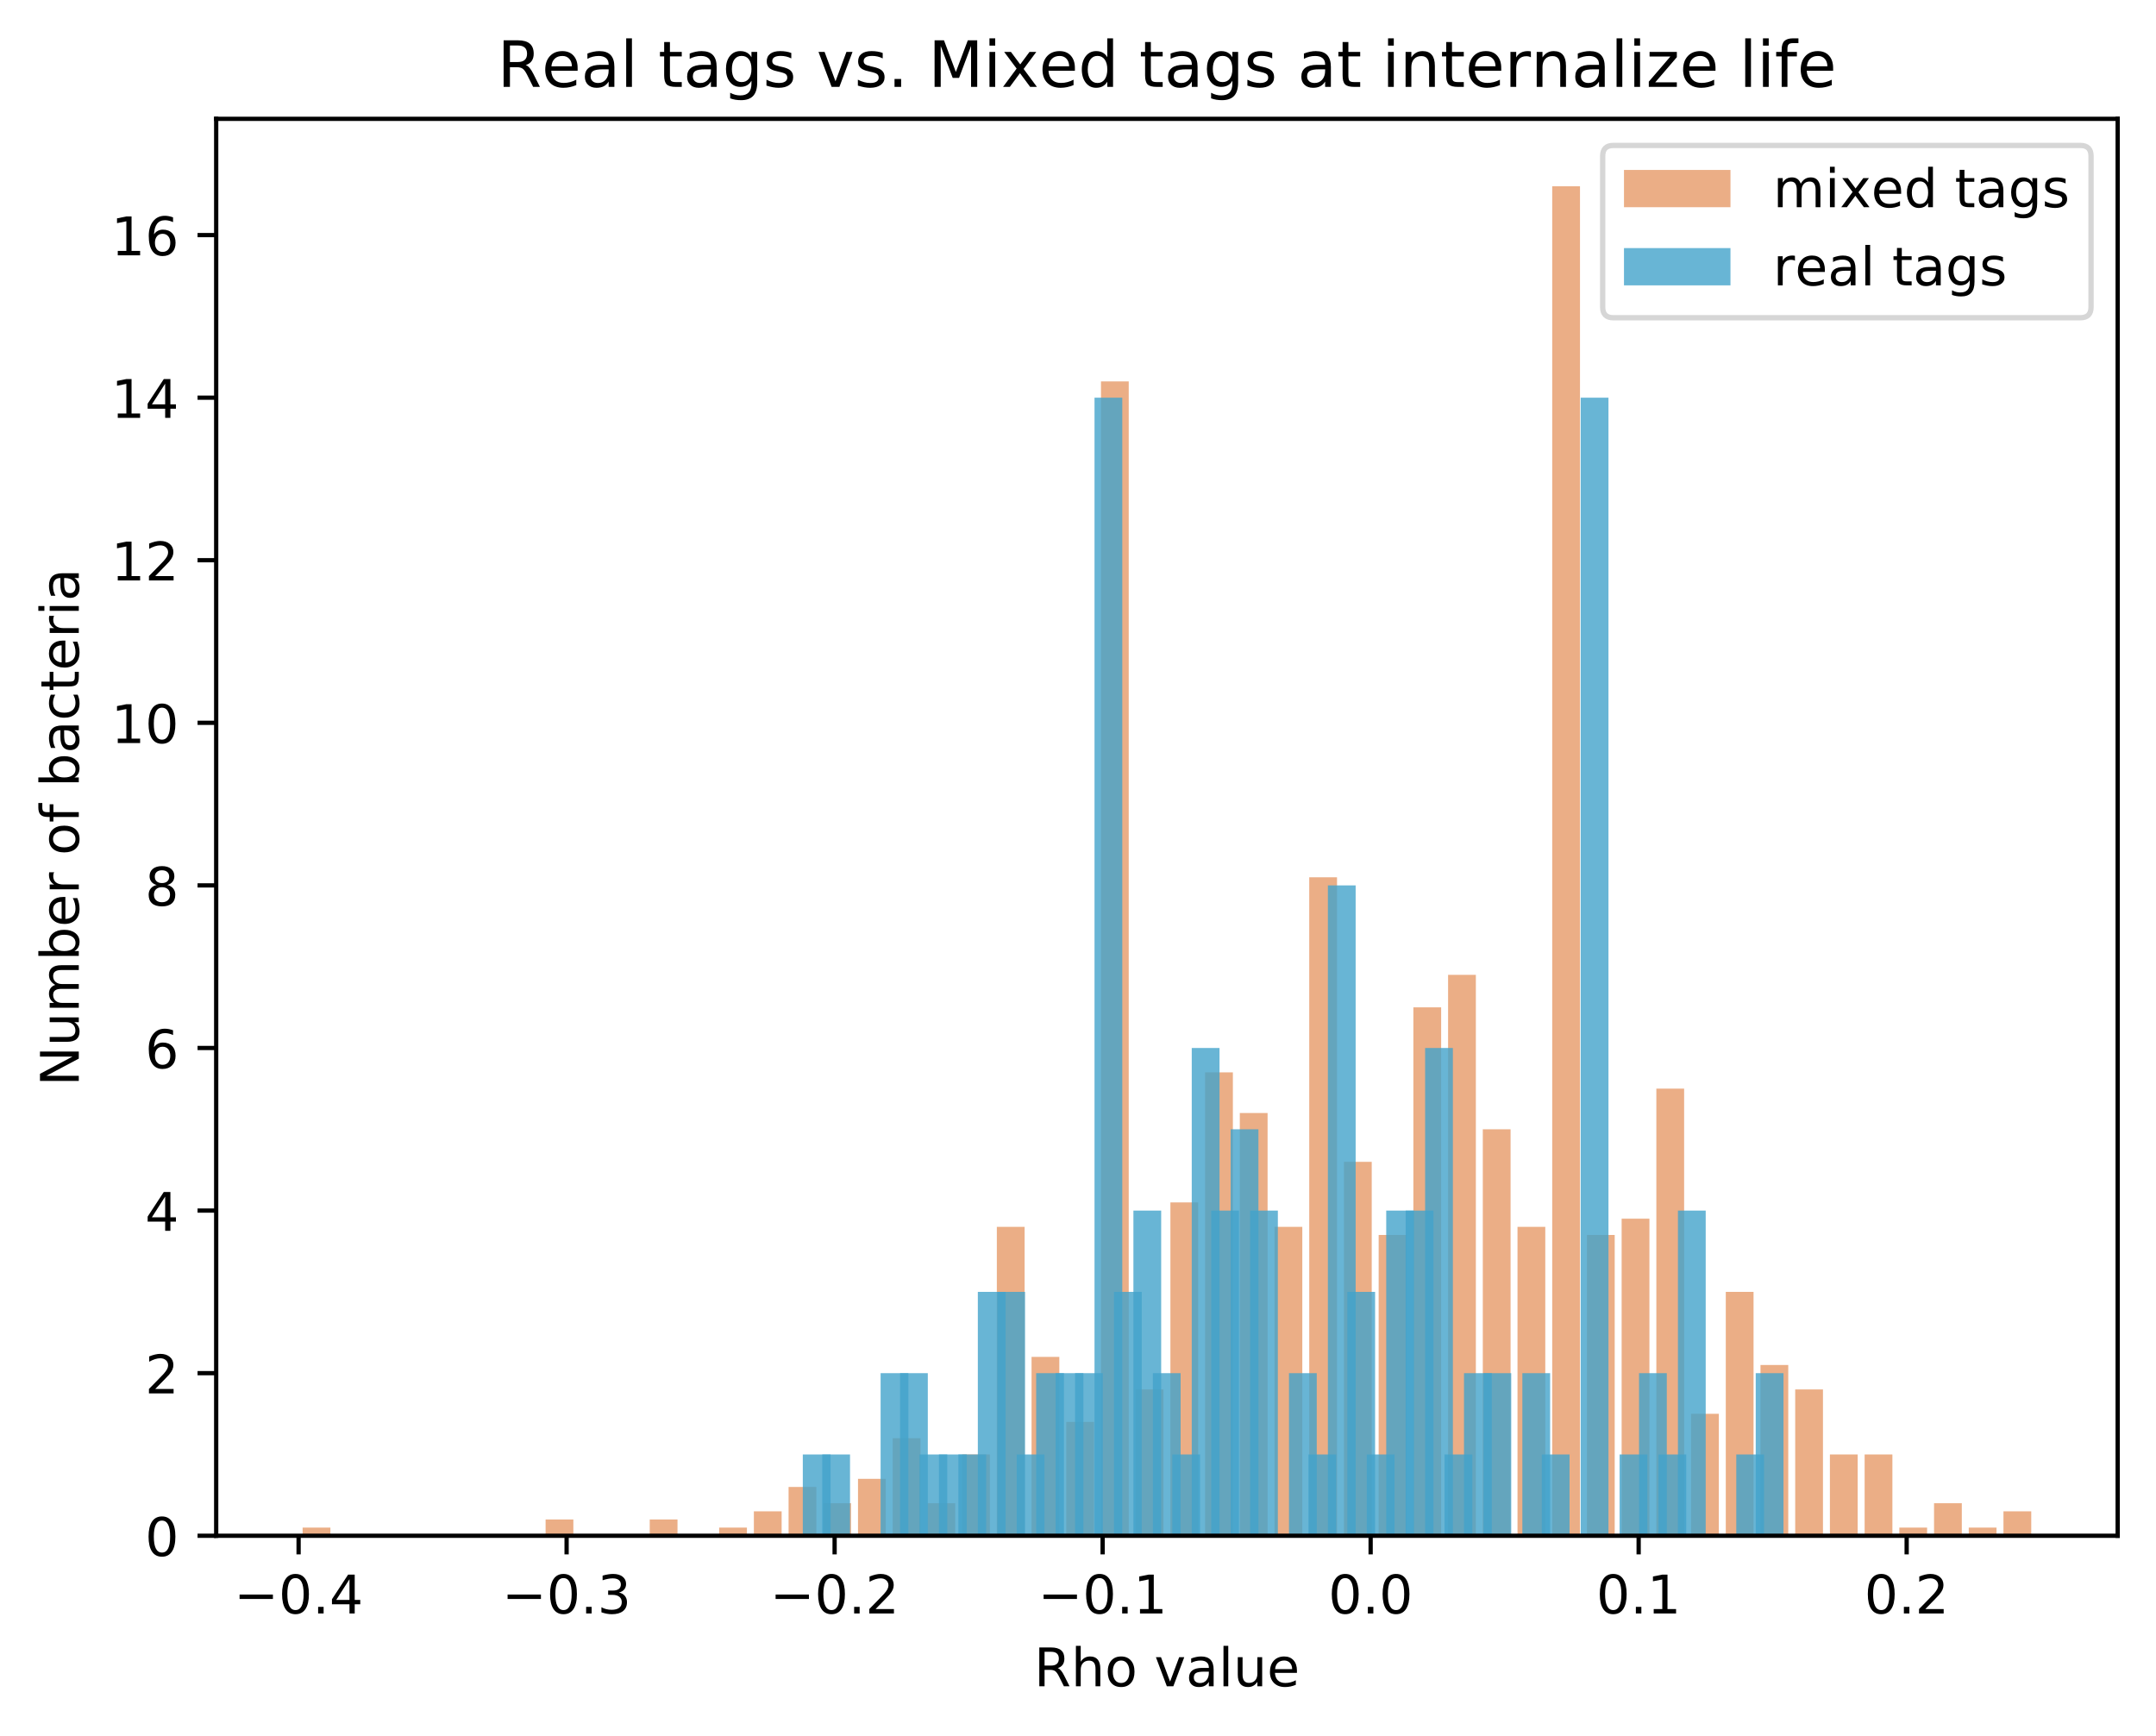 <?xml version="1.0" encoding="utf-8" standalone="no"?>
<!DOCTYPE svg PUBLIC "-//W3C//DTD SVG 1.1//EN"
  "http://www.w3.org/Graphics/SVG/1.1/DTD/svg11.dtd">
<!-- Created with matplotlib (https://matplotlib.org/) -->
<svg height="325.986pt" version="1.1" viewBox="0 0 404.923 325.986" width="404.923pt" xmlns="http://www.w3.org/2000/svg" xmlns:xlink="http://www.w3.org/1999/xlink">
 <defs>
  <style type="text/css">
*{stroke-linecap:butt;stroke-linejoin:round;}
  </style>
 </defs>
 <g id="figure_1">
  <g id="patch_1">
   <path d="M 0 325.986 
L 404.923 325.986 
L 404.923 0 
L 0 0 
z
" style="fill:#ffffff;"/>
  </g>
  <g id="axes_1">
   <g id="patch_2">
    <path d="M 40.603 288.43 
L 397.723 288.43 
L 397.723 22.318 
L 40.603 22.318 
z
" style="fill:#ffffff;"/>
   </g>
   <g id="patch_3">
    <path clip-path="url(#p27fb51dd7a)" d="M 56.836 288.43 
L 62.051 288.43 
L 62.051 286.903 
L 56.836 286.903 
z
" style="fill:#d95f0e;opacity:0.5;"/>
   </g>
   <g id="patch_4">
    <path clip-path="url(#p27fb51dd7a)" d="M 63.355 288.43 
L 68.57 288.43 
L 68.57 288.43 
L 63.355 288.43 
z
" style="fill:#d95f0e;opacity:0.5;"/>
   </g>
   <g id="patch_5">
    <path clip-path="url(#p27fb51dd7a)" d="M 69.874 288.43 
L 75.09 288.43 
L 75.09 288.43 
L 69.874 288.43 
z
" style="fill:#d95f0e;opacity:0.5;"/>
   </g>
   <g id="patch_6">
    <path clip-path="url(#p27fb51dd7a)" d="M 76.393 288.43 
L 81.609 288.43 
L 81.609 288.43 
L 76.393 288.43 
z
" style="fill:#d95f0e;opacity:0.5;"/>
   </g>
   <g id="patch_7">
    <path clip-path="url(#p27fb51dd7a)" d="M 82.913 288.43 
L 88.128 288.43 
L 88.128 288.43 
L 82.913 288.43 
z
" style="fill:#d95f0e;opacity:0.5;"/>
   </g>
   <g id="patch_8">
    <path clip-path="url(#p27fb51dd7a)" d="M 89.432 288.43 
L 94.647 288.43 
L 94.647 288.43 
L 89.432 288.43 
z
" style="fill:#d95f0e;opacity:0.5;"/>
   </g>
   <g id="patch_9">
    <path clip-path="url(#p27fb51dd7a)" d="M 95.951 288.43 
L 101.166 288.43 
L 101.166 288.43 
L 95.951 288.43 
z
" style="fill:#d95f0e;opacity:0.5;"/>
   </g>
   <g id="patch_10">
    <path clip-path="url(#p27fb51dd7a)" d="M 102.47 288.43 
L 107.685 288.43 
L 107.685 285.377 
L 102.47 285.377 
z
" style="fill:#d95f0e;opacity:0.5;"/>
   </g>
   <g id="patch_11">
    <path clip-path="url(#p27fb51dd7a)" d="M 108.989 288.43 
L 114.205 288.43 
L 114.205 288.43 
L 108.989 288.43 
z
" style="fill:#d95f0e;opacity:0.5;"/>
   </g>
   <g id="patch_12">
    <path clip-path="url(#p27fb51dd7a)" d="M 115.508 288.43 
L 120.724 288.43 
L 120.724 288.43 
L 115.508 288.43 
z
" style="fill:#d95f0e;opacity:0.5;"/>
   </g>
   <g id="patch_13">
    <path clip-path="url(#p27fb51dd7a)" d="M 122.028 288.43 
L 127.243 288.43 
L 127.243 285.377 
L 122.028 285.377 
z
" style="fill:#d95f0e;opacity:0.5;"/>
   </g>
   <g id="patch_14">
    <path clip-path="url(#p27fb51dd7a)" d="M 128.547 288.43 
L 133.762 288.43 
L 133.762 288.43 
L 128.547 288.43 
z
" style="fill:#d95f0e;opacity:0.5;"/>
   </g>
   <g id="patch_15">
    <path clip-path="url(#p27fb51dd7a)" d="M 135.066 288.43 
L 140.281 288.43 
L 140.281 286.903 
L 135.066 286.903 
z
" style="fill:#d95f0e;opacity:0.5;"/>
   </g>
   <g id="patch_16">
    <path clip-path="url(#p27fb51dd7a)" d="M 141.585 288.43 
L 146.8 288.43 
L 146.8 283.85 
L 141.585 283.85 
z
" style="fill:#d95f0e;opacity:0.5;"/>
   </g>
   <g id="patch_17">
    <path clip-path="url(#p27fb51dd7a)" d="M 148.104 288.43 
L 153.32 288.43 
L 153.32 279.27 
L 148.104 279.27 
z
" style="fill:#d95f0e;opacity:0.5;"/>
   </g>
   <g id="patch_18">
    <path clip-path="url(#p27fb51dd7a)" d="M 154.623 288.43 
L 159.839 288.43 
L 159.839 282.323 
L 154.623 282.323 
z
" style="fill:#d95f0e;opacity:0.5;"/>
   </g>
   <g id="patch_19">
    <path clip-path="url(#p27fb51dd7a)" d="M 161.143 288.43 
L 166.358 288.43 
L 166.358 277.743 
L 161.143 277.743 
z
" style="fill:#d95f0e;opacity:0.5;"/>
   </g>
   <g id="patch_20">
    <path clip-path="url(#p27fb51dd7a)" d="M 167.662 288.43 
L 172.877 288.43 
L 172.877 270.109 
L 167.662 270.109 
z
" style="fill:#d95f0e;opacity:0.5;"/>
   </g>
   <g id="patch_21">
    <path clip-path="url(#p27fb51dd7a)" d="M 174.181 288.43 
L 179.396 288.43 
L 179.396 282.323 
L 174.181 282.323 
z
" style="fill:#d95f0e;opacity:0.5;"/>
   </g>
   <g id="patch_22">
    <path clip-path="url(#p27fb51dd7a)" d="M 180.7 288.43 
L 185.915 288.43 
L 185.915 273.163 
L 180.7 273.163 
z
" style="fill:#d95f0e;opacity:0.5;"/>
   </g>
   <g id="patch_23">
    <path clip-path="url(#p27fb51dd7a)" d="M 187.219 288.43 
L 192.435 288.43 
L 192.435 230.414 
L 187.219 230.414 
z
" style="fill:#d95f0e;opacity:0.5;"/>
   </g>
   <g id="patch_24">
    <path clip-path="url(#p27fb51dd7a)" d="M 193.738 288.43 
L 198.954 288.43 
L 198.954 254.842 
L 193.738 254.842 
z
" style="fill:#d95f0e;opacity:0.5;"/>
   </g>
   <g id="patch_25">
    <path clip-path="url(#p27fb51dd7a)" d="M 200.258 288.43 
L 205.473 288.43 
L 205.473 267.056 
L 200.258 267.056 
z
" style="fill:#d95f0e;opacity:0.5;"/>
   </g>
   <g id="patch_26">
    <path clip-path="url(#p27fb51dd7a)" d="M 206.777 288.43 
L 211.992 288.43 
L 211.992 71.632 
L 206.777 71.632 
z
" style="fill:#d95f0e;opacity:0.5;"/>
   </g>
   <g id="patch_27">
    <path clip-path="url(#p27fb51dd7a)" d="M 213.296 288.43 
L 218.511 288.43 
L 218.511 260.949 
L 213.296 260.949 
z
" style="fill:#d95f0e;opacity:0.5;"/>
   </g>
   <g id="patch_28">
    <path clip-path="url(#p27fb51dd7a)" d="M 219.815 288.43 
L 225.03 288.43 
L 225.03 225.833 
L 219.815 225.833 
z
" style="fill:#d95f0e;opacity:0.5;"/>
   </g>
   <g id="patch_29">
    <path clip-path="url(#p27fb51dd7a)" d="M 226.334 288.43 
L 231.55 288.43 
L 231.55 201.406 
L 226.334 201.406 
z
" style="fill:#d95f0e;opacity:0.5;"/>
   </g>
   <g id="patch_30">
    <path clip-path="url(#p27fb51dd7a)" d="M 232.853 288.43 
L 238.069 288.43 
L 238.069 209.039 
L 232.853 209.039 
z
" style="fill:#d95f0e;opacity:0.5;"/>
   </g>
   <g id="patch_31">
    <path clip-path="url(#p27fb51dd7a)" d="M 239.373 288.43 
L 244.588 288.43 
L 244.588 230.414 
L 239.373 230.414 
z
" style="fill:#d95f0e;opacity:0.5;"/>
   </g>
   <g id="patch_32">
    <path clip-path="url(#p27fb51dd7a)" d="M 245.892 288.43 
L 251.107 288.43 
L 251.107 164.764 
L 245.892 164.764 
z
" style="fill:#d95f0e;opacity:0.5;"/>
   </g>
   <g id="patch_33">
    <path clip-path="url(#p27fb51dd7a)" d="M 252.411 288.43 
L 257.626 288.43 
L 257.626 218.2 
L 252.411 218.2 
z
" style="fill:#d95f0e;opacity:0.5;"/>
   </g>
   <g id="patch_34">
    <path clip-path="url(#p27fb51dd7a)" d="M 258.93 288.43 
L 264.145 288.43 
L 264.145 231.94 
L 258.93 231.94 
z
" style="fill:#d95f0e;opacity:0.5;"/>
   </g>
   <g id="patch_35">
    <path clip-path="url(#p27fb51dd7a)" d="M 265.449 288.43 
L 270.665 288.43 
L 270.665 189.192 
L 265.449 189.192 
z
" style="fill:#d95f0e;opacity:0.5;"/>
   </g>
   <g id="patch_36">
    <path clip-path="url(#p27fb51dd7a)" d="M 271.968 288.43 
L 277.184 288.43 
L 277.184 183.085 
L 271.968 183.085 
z
" style="fill:#d95f0e;opacity:0.5;"/>
   </g>
   <g id="patch_37">
    <path clip-path="url(#p27fb51dd7a)" d="M 278.488 288.43 
L 283.703 288.43 
L 283.703 212.093 
L 278.488 212.093 
z
" style="fill:#d95f0e;opacity:0.5;"/>
   </g>
   <g id="patch_38">
    <path clip-path="url(#p27fb51dd7a)" d="M 285.007 288.43 
L 290.222 288.43 
L 290.222 230.414 
L 285.007 230.414 
z
" style="fill:#d95f0e;opacity:0.5;"/>
   </g>
   <g id="patch_39">
    <path clip-path="url(#p27fb51dd7a)" d="M 291.526 288.43 
L 296.741 288.43 
L 296.741 34.99 
L 291.526 34.99 
z
" style="fill:#d95f0e;opacity:0.5;"/>
   </g>
   <g id="patch_40">
    <path clip-path="url(#p27fb51dd7a)" d="M 298.045 288.43 
L 303.26 288.43 
L 303.26 231.94 
L 298.045 231.94 
z
" style="fill:#d95f0e;opacity:0.5;"/>
   </g>
   <g id="patch_41">
    <path clip-path="url(#p27fb51dd7a)" d="M 304.564 288.43 
L 309.78 288.43 
L 309.78 228.887 
L 304.564 228.887 
z
" style="fill:#d95f0e;opacity:0.5;"/>
   </g>
   <g id="patch_42">
    <path clip-path="url(#p27fb51dd7a)" d="M 311.083 288.43 
L 316.299 288.43 
L 316.299 204.459 
L 311.083 204.459 
z
" style="fill:#d95f0e;opacity:0.5;"/>
   </g>
   <g id="patch_43">
    <path clip-path="url(#p27fb51dd7a)" d="M 317.603 288.43 
L 322.818 288.43 
L 322.818 265.529 
L 317.603 265.529 
z
" style="fill:#d95f0e;opacity:0.5;"/>
   </g>
   <g id="patch_44">
    <path clip-path="url(#p27fb51dd7a)" d="M 324.122 288.43 
L 329.337 288.43 
L 329.337 242.628 
L 324.122 242.628 
z
" style="fill:#d95f0e;opacity:0.5;"/>
   </g>
   <g id="patch_45">
    <path clip-path="url(#p27fb51dd7a)" d="M 330.641 288.43 
L 335.856 288.43 
L 335.856 256.368 
L 330.641 256.368 
z
" style="fill:#d95f0e;opacity:0.5;"/>
   </g>
   <g id="patch_46">
    <path clip-path="url(#p27fb51dd7a)" d="M 337.16 288.43 
L 342.375 288.43 
L 342.375 260.949 
L 337.16 260.949 
z
" style="fill:#d95f0e;opacity:0.5;"/>
   </g>
   <g id="patch_47">
    <path clip-path="url(#p27fb51dd7a)" d="M 343.679 288.43 
L 348.895 288.43 
L 348.895 273.163 
L 343.679 273.163 
z
" style="fill:#d95f0e;opacity:0.5;"/>
   </g>
   <g id="patch_48">
    <path clip-path="url(#p27fb51dd7a)" d="M 350.198 288.43 
L 355.414 288.43 
L 355.414 273.163 
L 350.198 273.163 
z
" style="fill:#d95f0e;opacity:0.5;"/>
   </g>
   <g id="patch_49">
    <path clip-path="url(#p27fb51dd7a)" d="M 356.718 288.43 
L 361.933 288.43 
L 361.933 286.903 
L 356.718 286.903 
z
" style="fill:#d95f0e;opacity:0.5;"/>
   </g>
   <g id="patch_50">
    <path clip-path="url(#p27fb51dd7a)" d="M 363.237 288.43 
L 368.452 288.43 
L 368.452 282.323 
L 363.237 282.323 
z
" style="fill:#d95f0e;opacity:0.5;"/>
   </g>
   <g id="patch_51">
    <path clip-path="url(#p27fb51dd7a)" d="M 369.756 288.43 
L 374.971 288.43 
L 374.971 286.903 
L 369.756 286.903 
z
" style="fill:#d95f0e;opacity:0.5;"/>
   </g>
   <g id="patch_52">
    <path clip-path="url(#p27fb51dd7a)" d="M 376.275 288.43 
L 381.49 288.43 
L 381.49 283.85 
L 376.275 283.85 
z
" style="fill:#d95f0e;opacity:0.5;"/>
   </g>
   <g id="patch_53">
    <path clip-path="url(#p27fb51dd7a)" d="M 150.777 288.43 
L 155.992 288.43 
L 155.992 273.163 
L 150.777 273.163 
z
" style="fill:#43a2ca;opacity:0.8;"/>
   </g>
   <g id="patch_54">
    <path clip-path="url(#p27fb51dd7a)" d="M 154.429 288.43 
L 159.645 288.43 
L 159.645 273.163 
L 154.429 273.163 
z
" style="fill:#43a2ca;opacity:0.8;"/>
   </g>
   <g id="patch_55">
    <path clip-path="url(#p27fb51dd7a)" d="M 158.082 288.43 
L 163.297 288.43 
L 163.297 288.43 
L 158.082 288.43 
z
" style="fill:#43a2ca;opacity:0.8;"/>
   </g>
   <g id="patch_56">
    <path clip-path="url(#p27fb51dd7a)" d="M 161.734 288.43 
L 166.949 288.43 
L 166.949 288.43 
L 161.734 288.43 
z
" style="fill:#43a2ca;opacity:0.8;"/>
   </g>
   <g id="patch_57">
    <path clip-path="url(#p27fb51dd7a)" d="M 165.387 288.43 
L 170.602 288.43 
L 170.602 257.895 
L 165.387 257.895 
z
" style="fill:#43a2ca;opacity:0.8;"/>
   </g>
   <g id="patch_58">
    <path clip-path="url(#p27fb51dd7a)" d="M 169.039 288.43 
L 174.254 288.43 
L 174.254 257.895 
L 169.039 257.895 
z
" style="fill:#43a2ca;opacity:0.8;"/>
   </g>
   <g id="patch_59">
    <path clip-path="url(#p27fb51dd7a)" d="M 172.691 288.43 
L 177.907 288.43 
L 177.907 273.163 
L 172.691 273.163 
z
" style="fill:#43a2ca;opacity:0.8;"/>
   </g>
   <g id="patch_60">
    <path clip-path="url(#p27fb51dd7a)" d="M 176.344 288.43 
L 181.559 288.43 
L 181.559 273.163 
L 176.344 273.163 
z
" style="fill:#43a2ca;opacity:0.8;"/>
   </g>
   <g id="patch_61">
    <path clip-path="url(#p27fb51dd7a)" d="M 179.996 288.43 
L 185.212 288.43 
L 185.212 273.163 
L 179.996 273.163 
z
" style="fill:#43a2ca;opacity:0.8;"/>
   </g>
   <g id="patch_62">
    <path clip-path="url(#p27fb51dd7a)" d="M 183.649 288.43 
L 188.864 288.43 
L 188.864 242.628 
L 183.649 242.628 
z
" style="fill:#43a2ca;opacity:0.8;"/>
   </g>
   <g id="patch_63">
    <path clip-path="url(#p27fb51dd7a)" d="M 187.301 288.43 
L 192.516 288.43 
L 192.516 242.628 
L 187.301 242.628 
z
" style="fill:#43a2ca;opacity:0.8;"/>
   </g>
   <g id="patch_64">
    <path clip-path="url(#p27fb51dd7a)" d="M 190.954 288.43 
L 196.169 288.43 
L 196.169 273.163 
L 190.954 273.163 
z
" style="fill:#43a2ca;opacity:0.8;"/>
   </g>
   <g id="patch_65">
    <path clip-path="url(#p27fb51dd7a)" d="M 194.606 288.43 
L 199.821 288.43 
L 199.821 257.895 
L 194.606 257.895 
z
" style="fill:#43a2ca;opacity:0.8;"/>
   </g>
   <g id="patch_66">
    <path clip-path="url(#p27fb51dd7a)" d="M 198.258 288.43 
L 203.474 288.43 
L 203.474 257.895 
L 198.258 257.895 
z
" style="fill:#43a2ca;opacity:0.8;"/>
   </g>
   <g id="patch_67">
    <path clip-path="url(#p27fb51dd7a)" d="M 201.911 288.43 
L 207.126 288.43 
L 207.126 257.895 
L 201.911 257.895 
z
" style="fill:#43a2ca;opacity:0.8;"/>
   </g>
   <g id="patch_68">
    <path clip-path="url(#p27fb51dd7a)" d="M 205.563 288.43 
L 210.779 288.43 
L 210.779 74.686 
L 205.563 74.686 
z
" style="fill:#43a2ca;opacity:0.8;"/>
   </g>
   <g id="patch_69">
    <path clip-path="url(#p27fb51dd7a)" d="M 209.216 288.43 
L 214.431 288.43 
L 214.431 242.628 
L 209.216 242.628 
z
" style="fill:#43a2ca;opacity:0.8;"/>
   </g>
   <g id="patch_70">
    <path clip-path="url(#p27fb51dd7a)" d="M 212.868 288.43 
L 218.083 288.43 
L 218.083 227.36 
L 212.868 227.36 
z
" style="fill:#43a2ca;opacity:0.8;"/>
   </g>
   <g id="patch_71">
    <path clip-path="url(#p27fb51dd7a)" d="M 216.52 288.43 
L 221.736 288.43 
L 221.736 257.895 
L 216.52 257.895 
z
" style="fill:#43a2ca;opacity:0.8;"/>
   </g>
   <g id="patch_72">
    <path clip-path="url(#p27fb51dd7a)" d="M 220.173 288.43 
L 225.388 288.43 
L 225.388 273.163 
L 220.173 273.163 
z
" style="fill:#43a2ca;opacity:0.8;"/>
   </g>
   <g id="patch_73">
    <path clip-path="url(#p27fb51dd7a)" d="M 223.825 288.43 
L 229.041 288.43 
L 229.041 196.825 
L 223.825 196.825 
z
" style="fill:#43a2ca;opacity:0.8;"/>
   </g>
   <g id="patch_74">
    <path clip-path="url(#p27fb51dd7a)" d="M 227.478 288.43 
L 232.693 288.43 
L 232.693 227.36 
L 227.478 227.36 
z
" style="fill:#43a2ca;opacity:0.8;"/>
   </g>
   <g id="patch_75">
    <path clip-path="url(#p27fb51dd7a)" d="M 231.13 288.43 
L 236.346 288.43 
L 236.346 212.093 
L 231.13 212.093 
z
" style="fill:#43a2ca;opacity:0.8;"/>
   </g>
   <g id="patch_76">
    <path clip-path="url(#p27fb51dd7a)" d="M 234.783 288.43 
L 239.998 288.43 
L 239.998 227.36 
L 234.783 227.36 
z
" style="fill:#43a2ca;opacity:0.8;"/>
   </g>
   <g id="patch_77">
    <path clip-path="url(#p27fb51dd7a)" d="M 238.435 288.43 
L 243.65 288.43 
L 243.65 288.43 
L 238.435 288.43 
z
" style="fill:#43a2ca;opacity:0.8;"/>
   </g>
   <g id="patch_78">
    <path clip-path="url(#p27fb51dd7a)" d="M 242.087 288.43 
L 247.303 288.43 
L 247.303 257.895 
L 242.087 257.895 
z
" style="fill:#43a2ca;opacity:0.8;"/>
   </g>
   <g id="patch_79">
    <path clip-path="url(#p27fb51dd7a)" d="M 245.74 288.43 
L 250.955 288.43 
L 250.955 273.163 
L 245.74 273.163 
z
" style="fill:#43a2ca;opacity:0.8;"/>
   </g>
   <g id="patch_80">
    <path clip-path="url(#p27fb51dd7a)" d="M 249.392 288.43 
L 254.608 288.43 
L 254.608 166.29 
L 249.392 166.29 
z
" style="fill:#43a2ca;opacity:0.8;"/>
   </g>
   <g id="patch_81">
    <path clip-path="url(#p27fb51dd7a)" d="M 253.045 288.43 
L 258.26 288.43 
L 258.26 242.628 
L 253.045 242.628 
z
" style="fill:#43a2ca;opacity:0.8;"/>
   </g>
   <g id="patch_82">
    <path clip-path="url(#p27fb51dd7a)" d="M 256.697 288.43 
L 261.913 288.43 
L 261.913 273.163 
L 256.697 273.163 
z
" style="fill:#43a2ca;opacity:0.8;"/>
   </g>
   <g id="patch_83">
    <path clip-path="url(#p27fb51dd7a)" d="M 260.35 288.43 
L 265.565 288.43 
L 265.565 227.36 
L 260.35 227.36 
z
" style="fill:#43a2ca;opacity:0.8;"/>
   </g>
   <g id="patch_84">
    <path clip-path="url(#p27fb51dd7a)" d="M 264.002 288.43 
L 269.217 288.43 
L 269.217 227.36 
L 264.002 227.36 
z
" style="fill:#43a2ca;opacity:0.8;"/>
   </g>
   <g id="patch_85">
    <path clip-path="url(#p27fb51dd7a)" d="M 267.654 288.43 
L 272.87 288.43 
L 272.87 196.825 
L 267.654 196.825 
z
" style="fill:#43a2ca;opacity:0.8;"/>
   </g>
   <g id="patch_86">
    <path clip-path="url(#p27fb51dd7a)" d="M 271.307 288.43 
L 276.522 288.43 
L 276.522 273.163 
L 271.307 273.163 
z
" style="fill:#43a2ca;opacity:0.8;"/>
   </g>
   <g id="patch_87">
    <path clip-path="url(#p27fb51dd7a)" d="M 274.959 288.43 
L 280.175 288.43 
L 280.175 257.895 
L 274.959 257.895 
z
" style="fill:#43a2ca;opacity:0.8;"/>
   </g>
   <g id="patch_88">
    <path clip-path="url(#p27fb51dd7a)" d="M 278.612 288.43 
L 283.827 288.43 
L 283.827 257.895 
L 278.612 257.895 
z
" style="fill:#43a2ca;opacity:0.8;"/>
   </g>
   <g id="patch_89">
    <path clip-path="url(#p27fb51dd7a)" d="M 282.264 288.43 
L 287.479 288.43 
L 287.479 288.43 
L 282.264 288.43 
z
" style="fill:#43a2ca;opacity:0.8;"/>
   </g>
   <g id="patch_90">
    <path clip-path="url(#p27fb51dd7a)" d="M 285.917 288.43 
L 291.132 288.43 
L 291.132 257.895 
L 285.917 257.895 
z
" style="fill:#43a2ca;opacity:0.8;"/>
   </g>
   <g id="patch_91">
    <path clip-path="url(#p27fb51dd7a)" d="M 289.569 288.43 
L 294.784 288.43 
L 294.784 273.163 
L 289.569 273.163 
z
" style="fill:#43a2ca;opacity:0.8;"/>
   </g>
   <g id="patch_92">
    <path clip-path="url(#p27fb51dd7a)" d="M 293.221 288.43 
L 298.437 288.43 
L 298.437 288.43 
L 293.221 288.43 
z
" style="fill:#43a2ca;opacity:0.8;"/>
   </g>
   <g id="patch_93">
    <path clip-path="url(#p27fb51dd7a)" d="M 296.874 288.43 
L 302.089 288.43 
L 302.089 74.686 
L 296.874 74.686 
z
" style="fill:#43a2ca;opacity:0.8;"/>
   </g>
   <g id="patch_94">
    <path clip-path="url(#p27fb51dd7a)" d="M 300.526 288.43 
L 305.742 288.43 
L 305.742 288.43 
L 300.526 288.43 
z
" style="fill:#43a2ca;opacity:0.8;"/>
   </g>
   <g id="patch_95">
    <path clip-path="url(#p27fb51dd7a)" d="M 304.179 288.43 
L 309.394 288.43 
L 309.394 273.163 
L 304.179 273.163 
z
" style="fill:#43a2ca;opacity:0.8;"/>
   </g>
   <g id="patch_96">
    <path clip-path="url(#p27fb51dd7a)" d="M 307.831 288.43 
L 313.046 288.43 
L 313.046 257.895 
L 307.831 257.895 
z
" style="fill:#43a2ca;opacity:0.8;"/>
   </g>
   <g id="patch_97">
    <path clip-path="url(#p27fb51dd7a)" d="M 311.484 288.43 
L 316.699 288.43 
L 316.699 273.163 
L 311.484 273.163 
z
" style="fill:#43a2ca;opacity:0.8;"/>
   </g>
   <g id="patch_98">
    <path clip-path="url(#p27fb51dd7a)" d="M 315.136 288.43 
L 320.351 288.43 
L 320.351 227.36 
L 315.136 227.36 
z
" style="fill:#43a2ca;opacity:0.8;"/>
   </g>
   <g id="patch_99">
    <path clip-path="url(#p27fb51dd7a)" d="M 318.788 288.43 
L 324.004 288.43 
L 324.004 288.43 
L 318.788 288.43 
z
" style="fill:#43a2ca;opacity:0.8;"/>
   </g>
   <g id="patch_100">
    <path clip-path="url(#p27fb51dd7a)" d="M 322.441 288.43 
L 327.656 288.43 
L 327.656 288.43 
L 322.441 288.43 
z
" style="fill:#43a2ca;opacity:0.8;"/>
   </g>
   <g id="patch_101">
    <path clip-path="url(#p27fb51dd7a)" d="M 326.093 288.43 
L 331.309 288.43 
L 331.309 273.163 
L 326.093 273.163 
z
" style="fill:#43a2ca;opacity:0.8;"/>
   </g>
   <g id="patch_102">
    <path clip-path="url(#p27fb51dd7a)" d="M 329.746 288.43 
L 334.961 288.43 
L 334.961 257.895 
L 329.746 257.895 
z
" style="fill:#43a2ca;opacity:0.8;"/>
   </g>
   <g id="matplotlib.axis_1">
    <g id="xtick_1">
     <g id="line2d_1">
      <defs>
       <path d="M 0 0 
L 0 3.5 
" id="m6dae352475" style="stroke:#000000;stroke-width:0.8;"/>
      </defs>
      <g>
       <use style="stroke:#000000;stroke-width:0.8;" x="56.08" xlink:href="#m6dae352475" y="288.43"/>
      </g>
     </g>
     <g id="text_1">
      <!-- −0.4 -->
      <defs>
       <path d="M 10.594 35.5 
L 73.188 35.5 
L 73.188 27.203 
L 10.594 27.203 
z
" id="DejaVuSans-8722"/>
       <path d="M 31.781 66.406 
Q 24.172 66.406 20.328 58.906 
Q 16.5 51.422 16.5 36.375 
Q 16.5 21.391 20.328 13.891 
Q 24.172 6.391 31.781 6.391 
Q 39.453 6.391 43.281 13.891 
Q 47.125 21.391 47.125 36.375 
Q 47.125 51.422 43.281 58.906 
Q 39.453 66.406 31.781 66.406 
z
M 31.781 74.219 
Q 44.047 74.219 50.516 64.516 
Q 56.984 54.828 56.984 36.375 
Q 56.984 17.969 50.516 8.266 
Q 44.047 -1.422 31.781 -1.422 
Q 19.531 -1.422 13.062 8.266 
Q 6.594 17.969 6.594 36.375 
Q 6.594 54.828 13.062 64.516 
Q 19.531 74.219 31.781 74.219 
z
" id="DejaVuSans-48"/>
       <path d="M 10.688 12.406 
L 21 12.406 
L 21 0 
L 10.688 0 
z
" id="DejaVuSans-46"/>
       <path d="M 37.797 64.312 
L 12.891 25.391 
L 37.797 25.391 
z
M 35.203 72.906 
L 47.609 72.906 
L 47.609 25.391 
L 58.016 25.391 
L 58.016 17.188 
L 47.609 17.188 
L 47.609 0 
L 37.797 0 
L 37.797 17.188 
L 4.891 17.188 
L 4.891 26.703 
z
" id="DejaVuSans-52"/>
      </defs>
      <g transform="translate(43.938 303.029)scale(0.1 -0.1)">
       <use xlink:href="#DejaVuSans-8722"/>
       <use x="83.789" xlink:href="#DejaVuSans-48"/>
       <use x="147.412" xlink:href="#DejaVuSans-46"/>
       <use x="179.199" xlink:href="#DejaVuSans-52"/>
      </g>
     </g>
    </g>
    <g id="xtick_2">
     <g id="line2d_2">
      <g>
       <use style="stroke:#000000;stroke-width:0.8;" x="106.415" xlink:href="#m6dae352475" y="288.43"/>
      </g>
     </g>
     <g id="text_2">
      <!-- −0.3 -->
      <defs>
       <path d="M 40.578 39.312 
Q 47.656 37.797 51.625 33 
Q 55.609 28.219 55.609 21.188 
Q 55.609 10.406 48.188 4.484 
Q 40.766 -1.422 27.094 -1.422 
Q 22.516 -1.422 17.656 -0.516 
Q 12.797 0.391 7.625 2.203 
L 7.625 11.719 
Q 11.719 9.328 16.594 8.109 
Q 21.484 6.891 26.812 6.891 
Q 36.078 6.891 40.938 10.547 
Q 45.797 14.203 45.797 21.188 
Q 45.797 27.641 41.281 31.266 
Q 36.766 34.906 28.719 34.906 
L 20.219 34.906 
L 20.219 43.016 
L 29.109 43.016 
Q 36.375 43.016 40.234 45.922 
Q 44.094 48.828 44.094 54.297 
Q 44.094 59.906 40.109 62.906 
Q 36.141 65.922 28.719 65.922 
Q 24.656 65.922 20.016 65.031 
Q 15.375 64.156 9.812 62.312 
L 9.812 71.094 
Q 15.438 72.656 20.344 73.438 
Q 25.25 74.219 29.594 74.219 
Q 40.828 74.219 47.359 69.109 
Q 53.906 64.016 53.906 55.328 
Q 53.906 49.266 50.438 45.094 
Q 46.969 40.922 40.578 39.312 
z
" id="DejaVuSans-51"/>
      </defs>
      <g transform="translate(94.274 303.029)scale(0.1 -0.1)">
       <use xlink:href="#DejaVuSans-8722"/>
       <use x="83.789" xlink:href="#DejaVuSans-48"/>
       <use x="147.412" xlink:href="#DejaVuSans-46"/>
       <use x="179.199" xlink:href="#DejaVuSans-51"/>
      </g>
     </g>
    </g>
    <g id="xtick_3">
     <g id="line2d_3">
      <g>
       <use style="stroke:#000000;stroke-width:0.8;" x="156.751" xlink:href="#m6dae352475" y="288.43"/>
      </g>
     </g>
     <g id="text_3">
      <!-- −0.2 -->
      <defs>
       <path d="M 19.188 8.297 
L 53.609 8.297 
L 53.609 0 
L 7.328 0 
L 7.328 8.297 
Q 12.938 14.109 22.625 23.891 
Q 32.328 33.688 34.812 36.531 
Q 39.547 41.844 41.422 45.531 
Q 43.312 49.219 43.312 52.781 
Q 43.312 58.594 39.234 62.25 
Q 35.156 65.922 28.609 65.922 
Q 23.969 65.922 18.812 64.312 
Q 13.672 62.703 7.812 59.422 
L 7.812 69.391 
Q 13.766 71.781 18.938 73 
Q 24.125 74.219 28.422 74.219 
Q 39.75 74.219 46.484 68.547 
Q 53.219 62.891 53.219 53.422 
Q 53.219 48.922 51.531 44.891 
Q 49.859 40.875 45.406 35.406 
Q 44.188 33.984 37.641 27.219 
Q 31.109 20.453 19.188 8.297 
z
" id="DejaVuSans-50"/>
      </defs>
      <g transform="translate(144.609 303.029)scale(0.1 -0.1)">
       <use xlink:href="#DejaVuSans-8722"/>
       <use x="83.789" xlink:href="#DejaVuSans-48"/>
       <use x="147.412" xlink:href="#DejaVuSans-46"/>
       <use x="179.199" xlink:href="#DejaVuSans-50"/>
      </g>
     </g>
    </g>
    <g id="xtick_4">
     <g id="line2d_4">
      <g>
       <use style="stroke:#000000;stroke-width:0.8;" x="207.086" xlink:href="#m6dae352475" y="288.43"/>
      </g>
     </g>
     <g id="text_4">
      <!-- −0.1 -->
      <defs>
       <path d="M 12.406 8.297 
L 28.516 8.297 
L 28.516 63.922 
L 10.984 60.406 
L 10.984 69.391 
L 28.422 72.906 
L 38.281 72.906 
L 38.281 8.297 
L 54.391 8.297 
L 54.391 0 
L 12.406 0 
z
" id="DejaVuSans-49"/>
      </defs>
      <g transform="translate(194.945 303.029)scale(0.1 -0.1)">
       <use xlink:href="#DejaVuSans-8722"/>
       <use x="83.789" xlink:href="#DejaVuSans-48"/>
       <use x="147.412" xlink:href="#DejaVuSans-46"/>
       <use x="179.199" xlink:href="#DejaVuSans-49"/>
      </g>
     </g>
    </g>
    <g id="xtick_5">
     <g id="line2d_5">
      <g>
       <use style="stroke:#000000;stroke-width:0.8;" x="257.422" xlink:href="#m6dae352475" y="288.43"/>
      </g>
     </g>
     <g id="text_5">
      <!-- 0.0 -->
      <g transform="translate(249.47 303.029)scale(0.1 -0.1)">
       <use xlink:href="#DejaVuSans-48"/>
       <use x="63.623" xlink:href="#DejaVuSans-46"/>
       <use x="95.41" xlink:href="#DejaVuSans-48"/>
      </g>
     </g>
    </g>
    <g id="xtick_6">
     <g id="line2d_6">
      <g>
       <use style="stroke:#000000;stroke-width:0.8;" x="307.758" xlink:href="#m6dae352475" y="288.43"/>
      </g>
     </g>
     <g id="text_6">
      <!-- 0.1 -->
      <g transform="translate(299.806 303.029)scale(0.1 -0.1)">
       <use xlink:href="#DejaVuSans-48"/>
       <use x="63.623" xlink:href="#DejaVuSans-46"/>
       <use x="95.41" xlink:href="#DejaVuSans-49"/>
      </g>
     </g>
    </g>
    <g id="xtick_7">
     <g id="line2d_7">
      <g>
       <use style="stroke:#000000;stroke-width:0.8;" x="358.093" xlink:href="#m6dae352475" y="288.43"/>
      </g>
     </g>
     <g id="text_7">
      <!-- 0.2 -->
      <g transform="translate(350.142 303.029)scale(0.1 -0.1)">
       <use xlink:href="#DejaVuSans-48"/>
       <use x="63.623" xlink:href="#DejaVuSans-46"/>
       <use x="95.41" xlink:href="#DejaVuSans-50"/>
      </g>
     </g>
    </g>
    <g id="text_8">
     <!-- Rho value -->
     <defs>
      <path d="M 44.391 34.188 
Q 47.562 33.109 50.562 29.594 
Q 53.562 26.078 56.594 19.922 
L 66.609 0 
L 56 0 
L 46.688 18.703 
Q 43.062 26.031 39.672 28.422 
Q 36.281 30.812 30.422 30.812 
L 19.672 30.812 
L 19.672 0 
L 9.812 0 
L 9.812 72.906 
L 32.078 72.906 
Q 44.578 72.906 50.734 67.672 
Q 56.891 62.453 56.891 51.906 
Q 56.891 45.016 53.688 40.469 
Q 50.484 35.938 44.391 34.188 
z
M 19.672 64.797 
L 19.672 38.922 
L 32.078 38.922 
Q 39.203 38.922 42.844 42.219 
Q 46.484 45.516 46.484 51.906 
Q 46.484 58.297 42.844 61.547 
Q 39.203 64.797 32.078 64.797 
z
" id="DejaVuSans-82"/>
      <path d="M 54.891 33.016 
L 54.891 0 
L 45.906 0 
L 45.906 32.719 
Q 45.906 40.484 42.875 44.328 
Q 39.844 48.188 33.797 48.188 
Q 26.516 48.188 22.312 43.547 
Q 18.109 38.922 18.109 30.906 
L 18.109 0 
L 9.078 0 
L 9.078 75.984 
L 18.109 75.984 
L 18.109 46.188 
Q 21.344 51.125 25.703 53.562 
Q 30.078 56 35.797 56 
Q 45.219 56 50.047 50.172 
Q 54.891 44.344 54.891 33.016 
z
" id="DejaVuSans-104"/>
      <path d="M 30.609 48.391 
Q 23.391 48.391 19.188 42.75 
Q 14.984 37.109 14.984 27.297 
Q 14.984 17.484 19.156 11.844 
Q 23.344 6.203 30.609 6.203 
Q 37.797 6.203 41.984 11.859 
Q 46.188 17.531 46.188 27.297 
Q 46.188 37.016 41.984 42.703 
Q 37.797 48.391 30.609 48.391 
z
M 30.609 56 
Q 42.328 56 49.016 48.375 
Q 55.719 40.766 55.719 27.297 
Q 55.719 13.875 49.016 6.219 
Q 42.328 -1.422 30.609 -1.422 
Q 18.844 -1.422 12.172 6.219 
Q 5.516 13.875 5.516 27.297 
Q 5.516 40.766 12.172 48.375 
Q 18.844 56 30.609 56 
z
" id="DejaVuSans-111"/>
      <path id="DejaVuSans-32"/>
      <path d="M 2.984 54.688 
L 12.5 54.688 
L 29.594 8.797 
L 46.688 54.688 
L 56.203 54.688 
L 35.688 0 
L 23.484 0 
z
" id="DejaVuSans-118"/>
      <path d="M 34.281 27.484 
Q 23.391 27.484 19.188 25 
Q 14.984 22.516 14.984 16.5 
Q 14.984 11.719 18.141 8.906 
Q 21.297 6.109 26.703 6.109 
Q 34.188 6.109 38.703 11.406 
Q 43.219 16.703 43.219 25.484 
L 43.219 27.484 
z
M 52.203 31.203 
L 52.203 0 
L 43.219 0 
L 43.219 8.297 
Q 40.141 3.328 35.547 0.953 
Q 30.953 -1.422 24.312 -1.422 
Q 15.922 -1.422 10.953 3.297 
Q 6 8.016 6 15.922 
Q 6 25.141 12.172 29.828 
Q 18.359 34.516 30.609 34.516 
L 43.219 34.516 
L 43.219 35.406 
Q 43.219 41.609 39.141 45 
Q 35.062 48.391 27.688 48.391 
Q 23 48.391 18.547 47.266 
Q 14.109 46.141 10.016 43.891 
L 10.016 52.203 
Q 14.938 54.109 19.578 55.047 
Q 24.219 56 28.609 56 
Q 40.484 56 46.344 49.844 
Q 52.203 43.703 52.203 31.203 
z
" id="DejaVuSans-97"/>
      <path d="M 9.422 75.984 
L 18.406 75.984 
L 18.406 0 
L 9.422 0 
z
" id="DejaVuSans-108"/>
      <path d="M 8.5 21.578 
L 8.5 54.688 
L 17.484 54.688 
L 17.484 21.922 
Q 17.484 14.156 20.5 10.266 
Q 23.531 6.391 29.594 6.391 
Q 36.859 6.391 41.078 11.031 
Q 45.312 15.672 45.312 23.688 
L 45.312 54.688 
L 54.297 54.688 
L 54.297 0 
L 45.312 0 
L 45.312 8.406 
Q 42.047 3.422 37.719 1 
Q 33.406 -1.422 27.688 -1.422 
Q 18.266 -1.422 13.375 4.438 
Q 8.5 10.297 8.5 21.578 
z
M 31.109 56 
z
" id="DejaVuSans-117"/>
      <path d="M 56.203 29.594 
L 56.203 25.203 
L 14.891 25.203 
Q 15.484 15.922 20.484 11.062 
Q 25.484 6.203 34.422 6.203 
Q 39.594 6.203 44.453 7.469 
Q 49.312 8.734 54.109 11.281 
L 54.109 2.781 
Q 49.266 0.734 44.188 -0.344 
Q 39.109 -1.422 33.891 -1.422 
Q 20.797 -1.422 13.156 6.188 
Q 5.516 13.812 5.516 26.812 
Q 5.516 40.234 12.766 48.109 
Q 20.016 56 32.328 56 
Q 43.359 56 49.781 48.891 
Q 56.203 41.797 56.203 29.594 
z
M 47.219 32.234 
Q 47.125 39.594 43.094 43.984 
Q 39.062 48.391 32.422 48.391 
Q 24.906 48.391 20.391 44.141 
Q 15.875 39.891 15.188 32.172 
z
" id="DejaVuSans-101"/>
     </defs>
     <g transform="translate(194.214 316.707)scale(0.1 -0.1)">
      <use xlink:href="#DejaVuSans-82"/>
      <use x="69.482" xlink:href="#DejaVuSans-104"/>
      <use x="132.861" xlink:href="#DejaVuSans-111"/>
      <use x="194.043" xlink:href="#DejaVuSans-32"/>
      <use x="225.83" xlink:href="#DejaVuSans-118"/>
      <use x="285.01" xlink:href="#DejaVuSans-97"/>
      <use x="346.289" xlink:href="#DejaVuSans-108"/>
      <use x="374.072" xlink:href="#DejaVuSans-117"/>
      <use x="437.451" xlink:href="#DejaVuSans-101"/>
     </g>
    </g>
   </g>
   <g id="matplotlib.axis_2">
    <g id="ytick_1">
     <g id="line2d_8">
      <defs>
       <path d="M 0 0 
L -3.5 0 
" id="m1625363884" style="stroke:#000000;stroke-width:0.8;"/>
      </defs>
      <g>
       <use style="stroke:#000000;stroke-width:0.8;" x="40.603" xlink:href="#m1625363884" y="288.43"/>
      </g>
     </g>
     <g id="text_9">
      <!-- 0 -->
      <g transform="translate(27.241 292.229)scale(0.1 -0.1)">
       <use xlink:href="#DejaVuSans-48"/>
      </g>
     </g>
    </g>
    <g id="ytick_2">
     <g id="line2d_9">
      <g>
       <use style="stroke:#000000;stroke-width:0.8;" x="40.603" xlink:href="#m1625363884" y="257.895"/>
      </g>
     </g>
     <g id="text_10">
      <!-- 2 -->
      <g transform="translate(27.241 261.694)scale(0.1 -0.1)">
       <use xlink:href="#DejaVuSans-50"/>
      </g>
     </g>
    </g>
    <g id="ytick_3">
     <g id="line2d_10">
      <g>
       <use style="stroke:#000000;stroke-width:0.8;" x="40.603" xlink:href="#m1625363884" y="227.36"/>
      </g>
     </g>
     <g id="text_11">
      <!-- 4 -->
      <g transform="translate(27.241 231.159)scale(0.1 -0.1)">
       <use xlink:href="#DejaVuSans-52"/>
      </g>
     </g>
    </g>
    <g id="ytick_4">
     <g id="line2d_11">
      <g>
       <use style="stroke:#000000;stroke-width:0.8;" x="40.603" xlink:href="#m1625363884" y="196.825"/>
      </g>
     </g>
     <g id="text_12">
      <!-- 6 -->
      <defs>
       <path d="M 33.016 40.375 
Q 26.375 40.375 22.484 35.828 
Q 18.609 31.297 18.609 23.391 
Q 18.609 15.531 22.484 10.953 
Q 26.375 6.391 33.016 6.391 
Q 39.656 6.391 43.531 10.953 
Q 47.406 15.531 47.406 23.391 
Q 47.406 31.297 43.531 35.828 
Q 39.656 40.375 33.016 40.375 
z
M 52.594 71.297 
L 52.594 62.312 
Q 48.875 64.062 45.094 64.984 
Q 41.312 65.922 37.594 65.922 
Q 27.828 65.922 22.672 59.328 
Q 17.531 52.734 16.797 39.406 
Q 19.672 43.656 24.016 45.922 
Q 28.375 48.188 33.594 48.188 
Q 44.578 48.188 50.953 41.516 
Q 57.328 34.859 57.328 23.391 
Q 57.328 12.156 50.688 5.359 
Q 44.047 -1.422 33.016 -1.422 
Q 20.359 -1.422 13.672 8.266 
Q 6.984 17.969 6.984 36.375 
Q 6.984 53.656 15.188 63.938 
Q 23.391 74.219 37.203 74.219 
Q 40.922 74.219 44.703 73.484 
Q 48.484 72.75 52.594 71.297 
z
" id="DejaVuSans-54"/>
      </defs>
      <g transform="translate(27.241 200.625)scale(0.1 -0.1)">
       <use xlink:href="#DejaVuSans-54"/>
      </g>
     </g>
    </g>
    <g id="ytick_5">
     <g id="line2d_12">
      <g>
       <use style="stroke:#000000;stroke-width:0.8;" x="40.603" xlink:href="#m1625363884" y="166.29"/>
      </g>
     </g>
     <g id="text_13">
      <!-- 8 -->
      <defs>
       <path d="M 31.781 34.625 
Q 24.75 34.625 20.719 30.859 
Q 16.703 27.094 16.703 20.516 
Q 16.703 13.922 20.719 10.156 
Q 24.75 6.391 31.781 6.391 
Q 38.812 6.391 42.859 10.172 
Q 46.922 13.969 46.922 20.516 
Q 46.922 27.094 42.891 30.859 
Q 38.875 34.625 31.781 34.625 
z
M 21.922 38.812 
Q 15.578 40.375 12.031 44.719 
Q 8.5 49.078 8.5 55.328 
Q 8.5 64.062 14.719 69.141 
Q 20.953 74.219 31.781 74.219 
Q 42.672 74.219 48.875 69.141 
Q 55.078 64.062 55.078 55.328 
Q 55.078 49.078 51.531 44.719 
Q 48 40.375 41.703 38.812 
Q 48.828 37.156 52.797 32.312 
Q 56.781 27.484 56.781 20.516 
Q 56.781 9.906 50.312 4.234 
Q 43.844 -1.422 31.781 -1.422 
Q 19.734 -1.422 13.25 4.234 
Q 6.781 9.906 6.781 20.516 
Q 6.781 27.484 10.781 32.312 
Q 14.797 37.156 21.922 38.812 
z
M 18.312 54.391 
Q 18.312 48.734 21.844 45.562 
Q 25.391 42.391 31.781 42.391 
Q 38.141 42.391 41.719 45.562 
Q 45.312 48.734 45.312 54.391 
Q 45.312 60.062 41.719 63.234 
Q 38.141 66.406 31.781 66.406 
Q 25.391 66.406 21.844 63.234 
Q 18.312 60.062 18.312 54.391 
z
" id="DejaVuSans-56"/>
      </defs>
      <g transform="translate(27.241 170.09)scale(0.1 -0.1)">
       <use xlink:href="#DejaVuSans-56"/>
      </g>
     </g>
    </g>
    <g id="ytick_6">
     <g id="line2d_13">
      <g>
       <use style="stroke:#000000;stroke-width:0.8;" x="40.603" xlink:href="#m1625363884" y="135.755"/>
      </g>
     </g>
     <g id="text_14">
      <!-- 10 -->
      <g transform="translate(20.878 139.555)scale(0.1 -0.1)">
       <use xlink:href="#DejaVuSans-49"/>
       <use x="63.623" xlink:href="#DejaVuSans-48"/>
      </g>
     </g>
    </g>
    <g id="ytick_7">
     <g id="line2d_14">
      <g>
       <use style="stroke:#000000;stroke-width:0.8;" x="40.603" xlink:href="#m1625363884" y="105.22"/>
      </g>
     </g>
     <g id="text_15">
      <!-- 12 -->
      <g transform="translate(20.878 109.02)scale(0.1 -0.1)">
       <use xlink:href="#DejaVuSans-49"/>
       <use x="63.623" xlink:href="#DejaVuSans-50"/>
      </g>
     </g>
    </g>
    <g id="ytick_8">
     <g id="line2d_15">
      <g>
       <use style="stroke:#000000;stroke-width:0.8;" x="40.603" xlink:href="#m1625363884" y="74.686"/>
      </g>
     </g>
     <g id="text_16">
      <!-- 14 -->
      <g transform="translate(20.878 78.485)scale(0.1 -0.1)">
       <use xlink:href="#DejaVuSans-49"/>
       <use x="63.623" xlink:href="#DejaVuSans-52"/>
      </g>
     </g>
    </g>
    <g id="ytick_9">
     <g id="line2d_16">
      <g>
       <use style="stroke:#000000;stroke-width:0.8;" x="40.603" xlink:href="#m1625363884" y="44.151"/>
      </g>
     </g>
     <g id="text_17">
      <!-- 16 -->
      <g transform="translate(20.878 47.95)scale(0.1 -0.1)">
       <use xlink:href="#DejaVuSans-49"/>
       <use x="63.623" xlink:href="#DejaVuSans-54"/>
      </g>
     </g>
    </g>
    <g id="text_18">
     <!-- Number of bacteria -->
     <defs>
      <path d="M 9.812 72.906 
L 23.094 72.906 
L 55.422 11.922 
L 55.422 72.906 
L 64.984 72.906 
L 64.984 0 
L 51.703 0 
L 19.391 60.984 
L 19.391 0 
L 9.812 0 
z
" id="DejaVuSans-78"/>
      <path d="M 52 44.188 
Q 55.375 50.25 60.062 53.125 
Q 64.75 56 71.094 56 
Q 79.641 56 84.281 50.016 
Q 88.922 44.047 88.922 33.016 
L 88.922 0 
L 79.891 0 
L 79.891 32.719 
Q 79.891 40.578 77.094 44.375 
Q 74.312 48.188 68.609 48.188 
Q 61.625 48.188 57.562 43.547 
Q 53.516 38.922 53.516 30.906 
L 53.516 0 
L 44.484 0 
L 44.484 32.719 
Q 44.484 40.625 41.703 44.406 
Q 38.922 48.188 33.109 48.188 
Q 26.219 48.188 22.156 43.531 
Q 18.109 38.875 18.109 30.906 
L 18.109 0 
L 9.078 0 
L 9.078 54.688 
L 18.109 54.688 
L 18.109 46.188 
Q 21.188 51.219 25.484 53.609 
Q 29.781 56 35.688 56 
Q 41.656 56 45.828 52.969 
Q 50 49.953 52 44.188 
z
" id="DejaVuSans-109"/>
      <path d="M 48.688 27.297 
Q 48.688 37.203 44.609 42.844 
Q 40.531 48.484 33.406 48.484 
Q 26.266 48.484 22.188 42.844 
Q 18.109 37.203 18.109 27.297 
Q 18.109 17.391 22.188 11.75 
Q 26.266 6.109 33.406 6.109 
Q 40.531 6.109 44.609 11.75 
Q 48.688 17.391 48.688 27.297 
z
M 18.109 46.391 
Q 20.953 51.266 25.266 53.625 
Q 29.594 56 35.594 56 
Q 45.562 56 51.781 48.094 
Q 58.016 40.188 58.016 27.297 
Q 58.016 14.406 51.781 6.484 
Q 45.562 -1.422 35.594 -1.422 
Q 29.594 -1.422 25.266 0.953 
Q 20.953 3.328 18.109 8.203 
L 18.109 0 
L 9.078 0 
L 9.078 75.984 
L 18.109 75.984 
z
" id="DejaVuSans-98"/>
      <path d="M 41.109 46.297 
Q 39.594 47.172 37.812 47.578 
Q 36.031 48 33.891 48 
Q 26.266 48 22.188 43.047 
Q 18.109 38.094 18.109 28.812 
L 18.109 0 
L 9.078 0 
L 9.078 54.688 
L 18.109 54.688 
L 18.109 46.188 
Q 20.953 51.172 25.484 53.578 
Q 30.031 56 36.531 56 
Q 37.453 56 38.578 55.875 
Q 39.703 55.766 41.062 55.516 
z
" id="DejaVuSans-114"/>
      <path d="M 37.109 75.984 
L 37.109 68.5 
L 28.516 68.5 
Q 23.688 68.5 21.797 66.547 
Q 19.922 64.594 19.922 59.516 
L 19.922 54.688 
L 34.719 54.688 
L 34.719 47.703 
L 19.922 47.703 
L 19.922 0 
L 10.891 0 
L 10.891 47.703 
L 2.297 47.703 
L 2.297 54.688 
L 10.891 54.688 
L 10.891 58.5 
Q 10.891 67.625 15.141 71.797 
Q 19.391 75.984 28.609 75.984 
z
" id="DejaVuSans-102"/>
      <path d="M 48.781 52.594 
L 48.781 44.188 
Q 44.969 46.297 41.141 47.344 
Q 37.312 48.391 33.406 48.391 
Q 24.656 48.391 19.812 42.844 
Q 14.984 37.312 14.984 27.297 
Q 14.984 17.281 19.812 11.734 
Q 24.656 6.203 33.406 6.203 
Q 37.312 6.203 41.141 7.25 
Q 44.969 8.297 48.781 10.406 
L 48.781 2.094 
Q 45.016 0.344 40.984 -0.531 
Q 36.969 -1.422 32.422 -1.422 
Q 20.062 -1.422 12.781 6.344 
Q 5.516 14.109 5.516 27.297 
Q 5.516 40.672 12.859 48.328 
Q 20.219 56 33.016 56 
Q 37.156 56 41.109 55.141 
Q 45.062 54.297 48.781 52.594 
z
" id="DejaVuSans-99"/>
      <path d="M 18.312 70.219 
L 18.312 54.688 
L 36.812 54.688 
L 36.812 47.703 
L 18.312 47.703 
L 18.312 18.016 
Q 18.312 11.328 20.141 9.422 
Q 21.969 7.516 27.594 7.516 
L 36.812 7.516 
L 36.812 0 
L 27.594 0 
Q 17.188 0 13.234 3.875 
Q 9.281 7.766 9.281 18.016 
L 9.281 47.703 
L 2.688 47.703 
L 2.688 54.688 
L 9.281 54.688 
L 9.281 70.219 
z
" id="DejaVuSans-116"/>
      <path d="M 9.422 54.688 
L 18.406 54.688 
L 18.406 0 
L 9.422 0 
z
M 9.422 75.984 
L 18.406 75.984 
L 18.406 64.594 
L 9.422 64.594 
z
" id="DejaVuSans-105"/>
     </defs>
     <g transform="translate(14.798 203.991)rotate(-90)scale(0.1 -0.1)">
      <use xlink:href="#DejaVuSans-78"/>
      <use x="74.805" xlink:href="#DejaVuSans-117"/>
      <use x="138.184" xlink:href="#DejaVuSans-109"/>
      <use x="235.596" xlink:href="#DejaVuSans-98"/>
      <use x="299.072" xlink:href="#DejaVuSans-101"/>
      <use x="360.596" xlink:href="#DejaVuSans-114"/>
      <use x="401.709" xlink:href="#DejaVuSans-32"/>
      <use x="433.496" xlink:href="#DejaVuSans-111"/>
      <use x="494.678" xlink:href="#DejaVuSans-102"/>
      <use x="529.883" xlink:href="#DejaVuSans-32"/>
      <use x="561.67" xlink:href="#DejaVuSans-98"/>
      <use x="625.146" xlink:href="#DejaVuSans-97"/>
      <use x="686.426" xlink:href="#DejaVuSans-99"/>
      <use x="741.406" xlink:href="#DejaVuSans-116"/>
      <use x="780.615" xlink:href="#DejaVuSans-101"/>
      <use x="842.139" xlink:href="#DejaVuSans-114"/>
      <use x="883.252" xlink:href="#DejaVuSans-105"/>
      <use x="911.035" xlink:href="#DejaVuSans-97"/>
     </g>
    </g>
   </g>
   <g id="patch_103">
    <path d="M 40.603 288.43 
L 40.603 22.318 
" style="fill:none;stroke:#000000;stroke-linecap:square;stroke-linejoin:miter;stroke-width:0.8;"/>
   </g>
   <g id="patch_104">
    <path d="M 397.723 288.43 
L 397.723 22.318 
" style="fill:none;stroke:#000000;stroke-linecap:square;stroke-linejoin:miter;stroke-width:0.8;"/>
   </g>
   <g id="patch_105">
    <path d="M 40.603 288.43 
L 397.723 288.43 
" style="fill:none;stroke:#000000;stroke-linecap:square;stroke-linejoin:miter;stroke-width:0.8;"/>
   </g>
   <g id="patch_106">
    <path d="M 40.603 22.318 
L 397.723 22.318 
" style="fill:none;stroke:#000000;stroke-linecap:square;stroke-linejoin:miter;stroke-width:0.8;"/>
   </g>
   <g id="text_19">
    <!-- Real tags vs. Mixed tags at internalize life -->
    <defs>
     <path d="M 45.406 27.984 
Q 45.406 37.75 41.375 43.109 
Q 37.359 48.484 30.078 48.484 
Q 22.859 48.484 18.828 43.109 
Q 14.797 37.75 14.797 27.984 
Q 14.797 18.266 18.828 12.891 
Q 22.859 7.516 30.078 7.516 
Q 37.359 7.516 41.375 12.891 
Q 45.406 18.266 45.406 27.984 
z
M 54.391 6.781 
Q 54.391 -7.172 48.188 -13.984 
Q 42 -20.797 29.203 -20.797 
Q 24.469 -20.797 20.266 -20.094 
Q 16.062 -19.391 12.109 -17.922 
L 12.109 -9.188 
Q 16.062 -11.328 19.922 -12.344 
Q 23.781 -13.375 27.781 -13.375 
Q 36.625 -13.375 41.016 -8.766 
Q 45.406 -4.156 45.406 5.172 
L 45.406 9.625 
Q 42.625 4.781 38.281 2.391 
Q 33.938 0 27.875 0 
Q 17.828 0 11.672 7.656 
Q 5.516 15.328 5.516 27.984 
Q 5.516 40.672 11.672 48.328 
Q 17.828 56 27.875 56 
Q 33.938 56 38.281 53.609 
Q 42.625 51.219 45.406 46.391 
L 45.406 54.688 
L 54.391 54.688 
z
" id="DejaVuSans-103"/>
     <path d="M 44.281 53.078 
L 44.281 44.578 
Q 40.484 46.531 36.375 47.5 
Q 32.281 48.484 27.875 48.484 
Q 21.188 48.484 17.844 46.438 
Q 14.5 44.391 14.5 40.281 
Q 14.5 37.156 16.891 35.375 
Q 19.281 33.594 26.516 31.984 
L 29.594 31.297 
Q 39.156 29.25 43.188 25.516 
Q 47.219 21.781 47.219 15.094 
Q 47.219 7.469 41.188 3.016 
Q 35.156 -1.422 24.609 -1.422 
Q 20.219 -1.422 15.453 -0.562 
Q 10.688 0.297 5.422 2 
L 5.422 11.281 
Q 10.406 8.688 15.234 7.391 
Q 20.062 6.109 24.812 6.109 
Q 31.156 6.109 34.562 8.281 
Q 37.984 10.453 37.984 14.406 
Q 37.984 18.062 35.516 20.016 
Q 33.062 21.969 24.703 23.781 
L 21.578 24.516 
Q 13.234 26.266 9.516 29.906 
Q 5.812 33.547 5.812 39.891 
Q 5.812 47.609 11.281 51.797 
Q 16.75 56 26.812 56 
Q 31.781 56 36.172 55.266 
Q 40.578 54.547 44.281 53.078 
z
" id="DejaVuSans-115"/>
     <path d="M 9.812 72.906 
L 24.516 72.906 
L 43.109 23.297 
L 61.812 72.906 
L 76.516 72.906 
L 76.516 0 
L 66.891 0 
L 66.891 64.016 
L 48.094 14.016 
L 38.188 14.016 
L 19.391 64.016 
L 19.391 0 
L 9.812 0 
z
" id="DejaVuSans-77"/>
     <path d="M 54.891 54.688 
L 35.109 28.078 
L 55.906 0 
L 45.312 0 
L 29.391 21.484 
L 13.484 0 
L 2.875 0 
L 24.125 28.609 
L 4.688 54.688 
L 15.281 54.688 
L 29.781 35.203 
L 44.281 54.688 
z
" id="DejaVuSans-120"/>
     <path d="M 45.406 46.391 
L 45.406 75.984 
L 54.391 75.984 
L 54.391 0 
L 45.406 0 
L 45.406 8.203 
Q 42.578 3.328 38.25 0.953 
Q 33.938 -1.422 27.875 -1.422 
Q 17.969 -1.422 11.734 6.484 
Q 5.516 14.406 5.516 27.297 
Q 5.516 40.188 11.734 48.094 
Q 17.969 56 27.875 56 
Q 33.938 56 38.25 53.625 
Q 42.578 51.266 45.406 46.391 
z
M 14.797 27.297 
Q 14.797 17.391 18.875 11.75 
Q 22.953 6.109 30.078 6.109 
Q 37.203 6.109 41.297 11.75 
Q 45.406 17.391 45.406 27.297 
Q 45.406 37.203 41.297 42.844 
Q 37.203 48.484 30.078 48.484 
Q 22.953 48.484 18.875 42.844 
Q 14.797 37.203 14.797 27.297 
z
" id="DejaVuSans-100"/>
     <path d="M 54.891 33.016 
L 54.891 0 
L 45.906 0 
L 45.906 32.719 
Q 45.906 40.484 42.875 44.328 
Q 39.844 48.188 33.797 48.188 
Q 26.516 48.188 22.312 43.547 
Q 18.109 38.922 18.109 30.906 
L 18.109 0 
L 9.078 0 
L 9.078 54.688 
L 18.109 54.688 
L 18.109 46.188 
Q 21.344 51.125 25.703 53.562 
Q 30.078 56 35.797 56 
Q 45.219 56 50.047 50.172 
Q 54.891 44.344 54.891 33.016 
z
" id="DejaVuSans-110"/>
     <path d="M 5.516 54.688 
L 48.188 54.688 
L 48.188 46.484 
L 14.406 7.172 
L 48.188 7.172 
L 48.188 0 
L 4.297 0 
L 4.297 8.203 
L 38.094 47.516 
L 5.516 47.516 
z
" id="DejaVuSans-122"/>
    </defs>
    <g transform="translate(93.41 16.318)scale(0.12 -0.12)">
     <use xlink:href="#DejaVuSans-82"/>
     <use x="69.42" xlink:href="#DejaVuSans-101"/>
     <use x="130.943" xlink:href="#DejaVuSans-97"/>
     <use x="192.223" xlink:href="#DejaVuSans-108"/>
     <use x="220.006" xlink:href="#DejaVuSans-32"/>
     <use x="251.793" xlink:href="#DejaVuSans-116"/>
     <use x="291.002" xlink:href="#DejaVuSans-97"/>
     <use x="352.281" xlink:href="#DejaVuSans-103"/>
     <use x="415.758" xlink:href="#DejaVuSans-115"/>
     <use x="467.857" xlink:href="#DejaVuSans-32"/>
     <use x="499.645" xlink:href="#DejaVuSans-118"/>
     <use x="558.824" xlink:href="#DejaVuSans-115"/>
     <use x="610.924" xlink:href="#DejaVuSans-46"/>
     <use x="642.711" xlink:href="#DejaVuSans-32"/>
     <use x="674.498" xlink:href="#DejaVuSans-77"/>
     <use x="760.777" xlink:href="#DejaVuSans-105"/>
     <use x="788.561" xlink:href="#DejaVuSans-120"/>
     <use x="847.693" xlink:href="#DejaVuSans-101"/>
     <use x="909.217" xlink:href="#DejaVuSans-100"/>
     <use x="972.693" xlink:href="#DejaVuSans-32"/>
     <use x="1004.48" xlink:href="#DejaVuSans-116"/>
     <use x="1043.689" xlink:href="#DejaVuSans-97"/>
     <use x="1104.969" xlink:href="#DejaVuSans-103"/>
     <use x="1168.445" xlink:href="#DejaVuSans-115"/>
     <use x="1220.545" xlink:href="#DejaVuSans-32"/>
     <use x="1252.332" xlink:href="#DejaVuSans-97"/>
     <use x="1313.611" xlink:href="#DejaVuSans-116"/>
     <use x="1352.82" xlink:href="#DejaVuSans-32"/>
     <use x="1384.607" xlink:href="#DejaVuSans-105"/>
     <use x="1412.391" xlink:href="#DejaVuSans-110"/>
     <use x="1475.77" xlink:href="#DejaVuSans-116"/>
     <use x="1514.979" xlink:href="#DejaVuSans-101"/>
     <use x="1576.502" xlink:href="#DejaVuSans-114"/>
     <use x="1617.6" xlink:href="#DejaVuSans-110"/>
     <use x="1680.979" xlink:href="#DejaVuSans-97"/>
     <use x="1742.258" xlink:href="#DejaVuSans-108"/>
     <use x="1770.041" xlink:href="#DejaVuSans-105"/>
     <use x="1797.824" xlink:href="#DejaVuSans-122"/>
     <use x="1850.314" xlink:href="#DejaVuSans-101"/>
     <use x="1911.838" xlink:href="#DejaVuSans-32"/>
     <use x="1943.625" xlink:href="#DejaVuSans-108"/>
     <use x="1971.408" xlink:href="#DejaVuSans-105"/>
     <use x="1999.191" xlink:href="#DejaVuSans-102"/>
     <use x="2034.396" xlink:href="#DejaVuSans-101"/>
    </g>
   </g>
   <g id="legend_1">
    <g id="patch_107">
     <path d="M 303.004 59.674 
L 390.723 59.674 
Q 392.723 59.674 392.723 57.674 
L 392.723 29.318 
Q 392.723 27.318 390.723 27.318 
L 303.004 27.318 
Q 301.004 27.318 301.004 29.318 
L 301.004 57.674 
Q 301.004 59.674 303.004 59.674 
z
" style="fill:#ffffff;opacity:0.8;stroke:#cccccc;stroke-linejoin:miter;"/>
    </g>
    <g id="patch_108">
     <path d="M 305.004 38.917 
L 325.004 38.917 
L 325.004 31.917 
L 305.004 31.917 
z
" style="fill:#d95f0e;opacity:0.5;"/>
    </g>
    <g id="text_20">
     <!-- mixed tags -->
     <g transform="translate(333.004 38.917)scale(0.1 -0.1)">
      <use xlink:href="#DejaVuSans-109"/>
      <use x="97.412" xlink:href="#DejaVuSans-105"/>
      <use x="125.195" xlink:href="#DejaVuSans-120"/>
      <use x="184.328" xlink:href="#DejaVuSans-101"/>
      <use x="245.852" xlink:href="#DejaVuSans-100"/>
      <use x="309.328" xlink:href="#DejaVuSans-32"/>
      <use x="341.115" xlink:href="#DejaVuSans-116"/>
      <use x="380.324" xlink:href="#DejaVuSans-97"/>
      <use x="441.604" xlink:href="#DejaVuSans-103"/>
      <use x="505.08" xlink:href="#DejaVuSans-115"/>
     </g>
    </g>
    <g id="patch_109">
     <path d="M 305.004 53.595 
L 325.004 53.595 
L 325.004 46.595 
L 305.004 46.595 
z
" style="fill:#43a2ca;opacity:0.8;"/>
    </g>
    <g id="text_21">
     <!-- real tags -->
     <g transform="translate(333.004 53.595)scale(0.1 -0.1)">
      <use xlink:href="#DejaVuSans-114"/>
      <use x="41.082" xlink:href="#DejaVuSans-101"/>
      <use x="102.605" xlink:href="#DejaVuSans-97"/>
      <use x="163.885" xlink:href="#DejaVuSans-108"/>
      <use x="191.668" xlink:href="#DejaVuSans-32"/>
      <use x="223.455" xlink:href="#DejaVuSans-116"/>
      <use x="262.664" xlink:href="#DejaVuSans-97"/>
      <use x="323.943" xlink:href="#DejaVuSans-103"/>
      <use x="387.42" xlink:href="#DejaVuSans-115"/>
     </g>
    </g>
   </g>
  </g>
 </g>
 <defs>
  <clipPath id="p27fb51dd7a">
   <rect height="266.112" width="357.12" x="40.603" y="22.318"/>
  </clipPath>
 </defs>
</svg>
